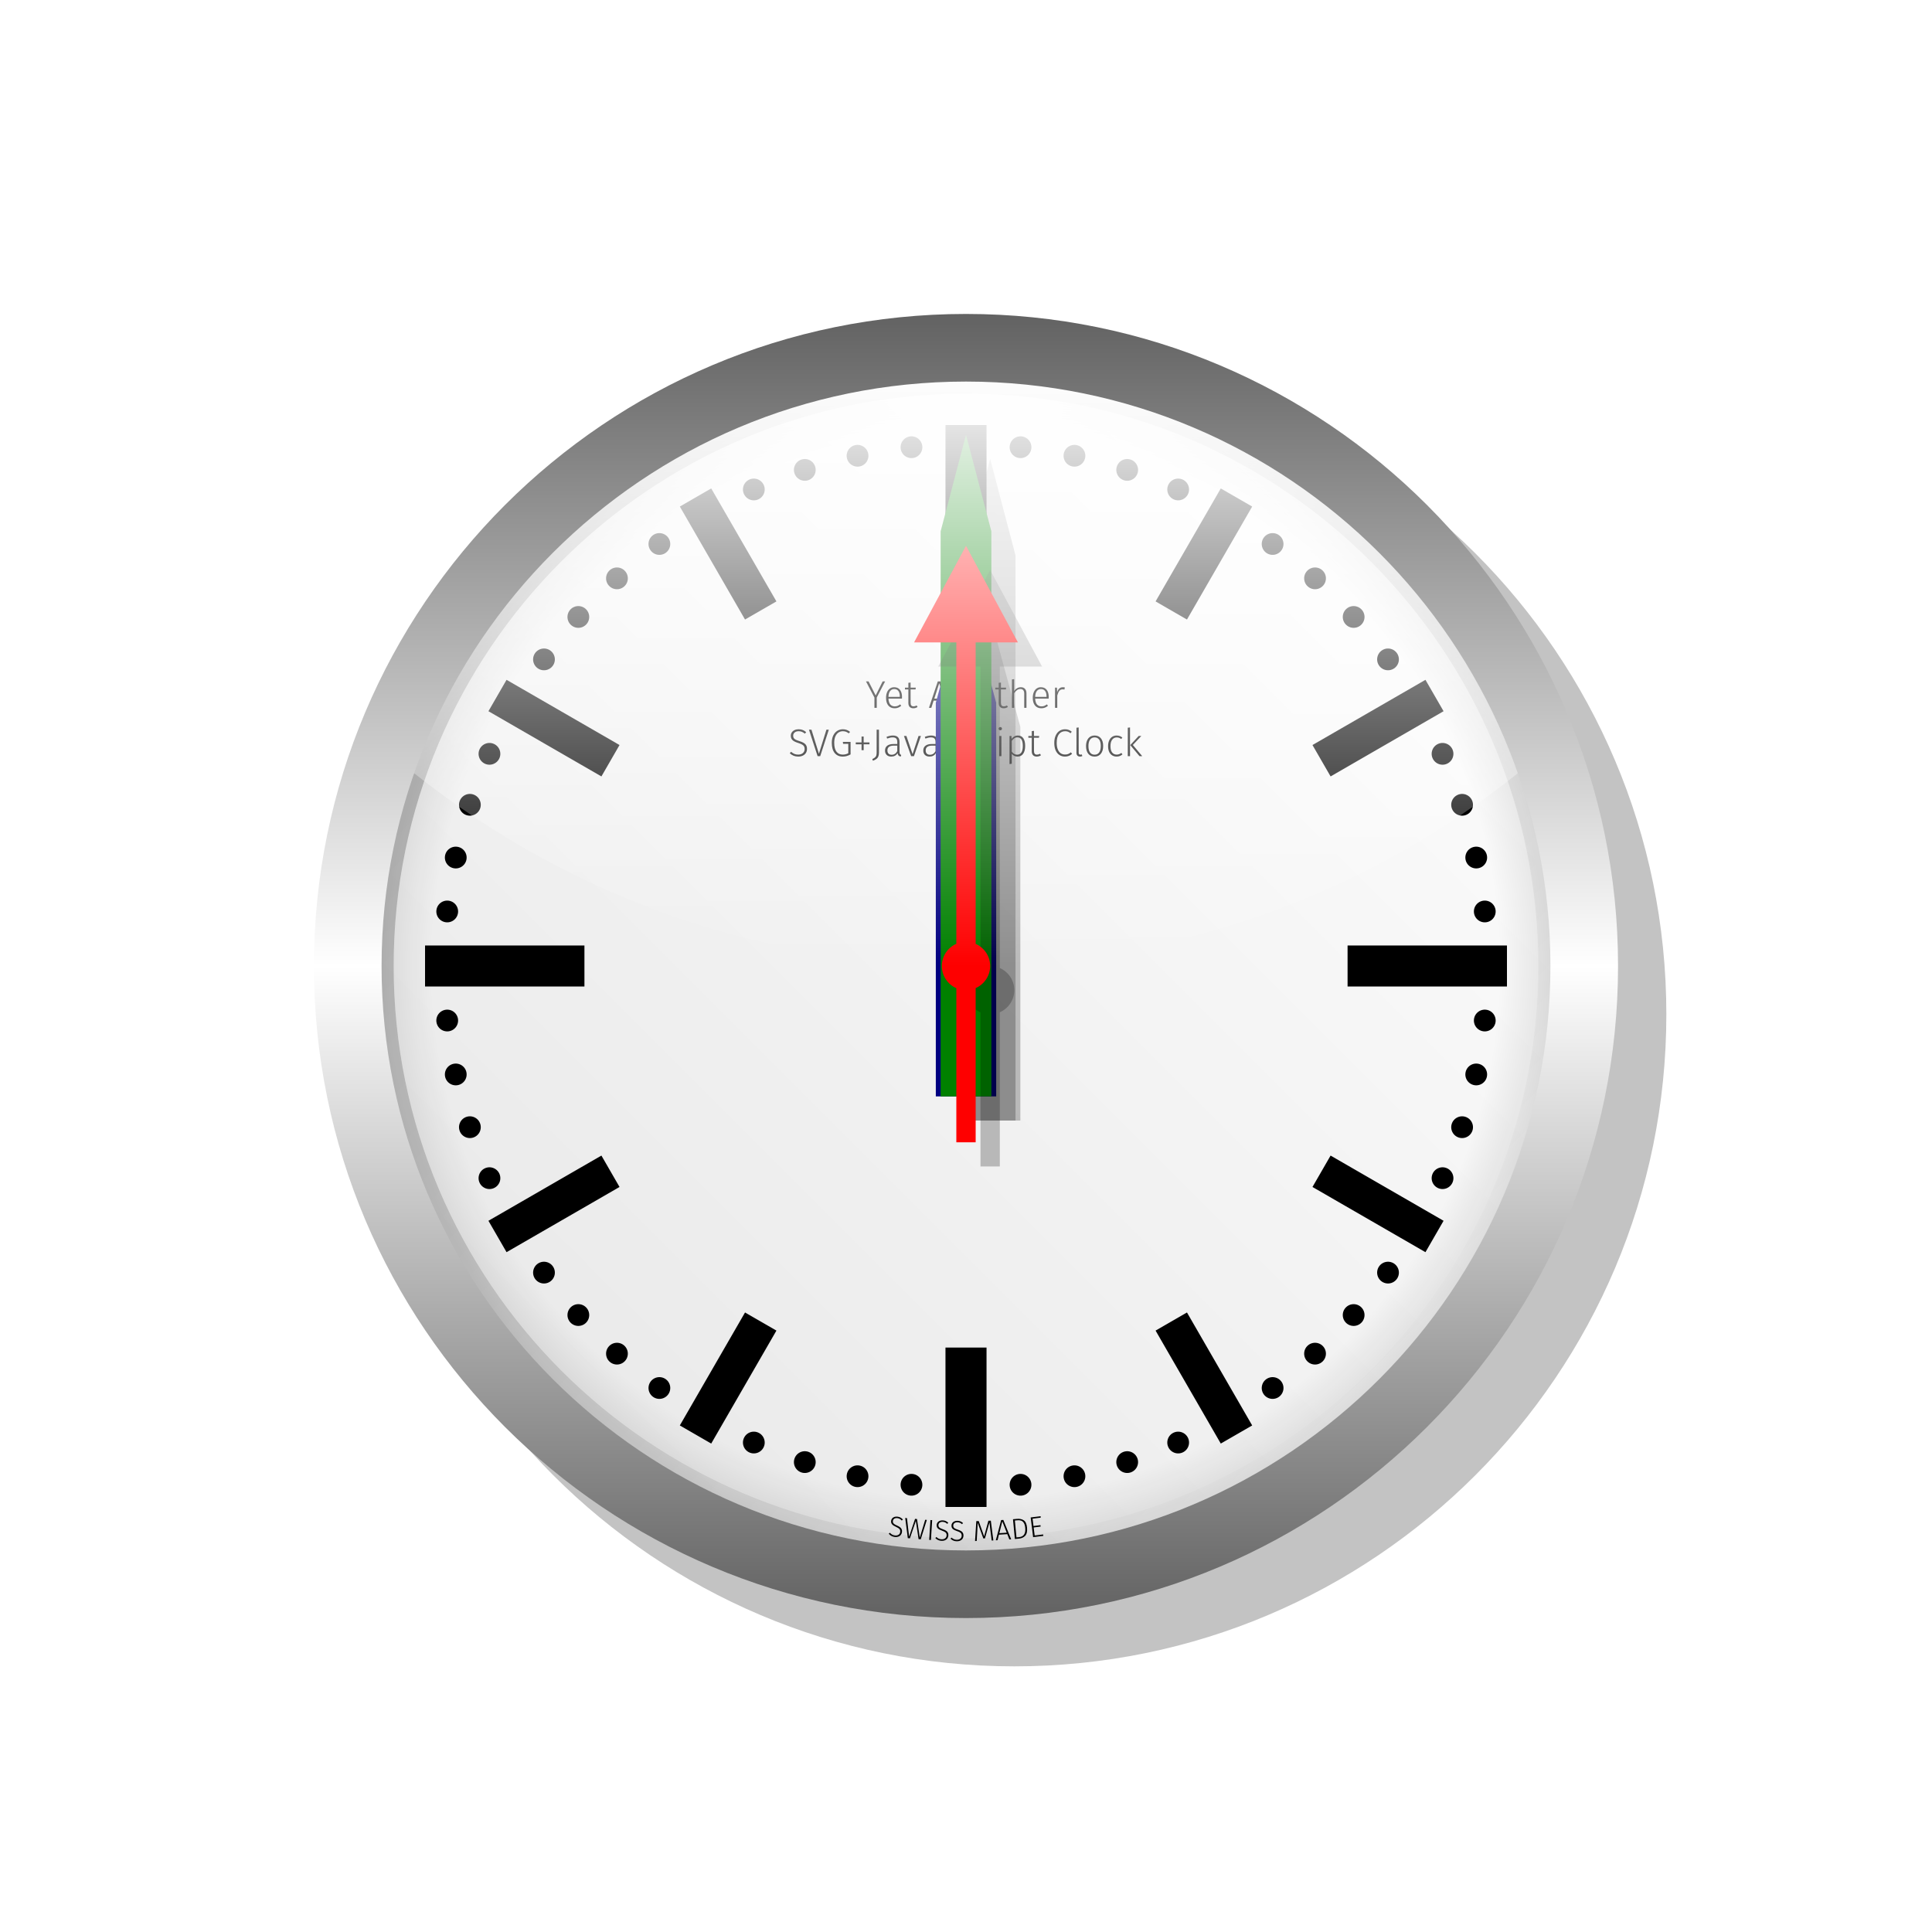 <?xml version="1.0" encoding="UTF-8" standalone="no"?>
<!-- Created with Inkscape (http://www.inkscape.org/) -->

<svg
   xmlns:dc="http://purl.org/dc/elements/1.1/"
   xmlns:cc="http://creativecommons.org/ns#"
   xmlns:rdf="http://www.w3.org/1999/02/22-rdf-syntax-ns#"
   xmlns:svg="http://www.w3.org/2000/svg"
   xmlns="http://www.w3.org/2000/svg"
   xmlns:xlink="http://www.w3.org/1999/xlink"
   xmlns:sodipodi="http://sodipodi.sourceforge.net/DTD/sodipodi-0.dtd"
   xmlns:inkscape="http://www.inkscape.org/namespaces/inkscape"
   width="100%"
   height="100%"
   viewBox="0 0 800 800"
   id="svg2"
   sodipodi:version="0.32"
   inkscape:version="0.92.4 (5da689c313, 2019-01-14)"
   version="1.0"
   sodipodi:docname="YA_SVG_JS_C.svg"
   inkscape:output_extension="org.inkscape.output.svg.inkscape"
   style="overflow:visible">
  <script
     xlink:href="math.min.js"
     id="library"
     type="text/javascript" />
  <script
     xlink:href="options_continuous.js"
     id="options"
     type="text/javascript" />
  <script
     xlink:href="engine_script.js"
     id="engine"
     type="text/javascript" />
  <defs
     id="gradients">
    <linearGradient
       id="linearGradient3211">
      <stop
         style="stop-color:#000000;stop-opacity:0;"
         offset="0"
         id="stop3213" />
      <stop
         id="stop3219"
         offset="0.884"
         style="stop-color:#000000;stop-opacity:0;" />
      <stop
         style="stop-color:#000000;stop-opacity:0.118;"
         offset="1"
         id="stop3215" />
    </linearGradient>
    <linearGradient
       id="linearGradient3192">
      <stop
         style="stop-color:#000000;stop-opacity:0.235;"
         offset="0"
         id="stop3194" />
      <stop
         style="stop-color:#000000;stop-opacity:0;"
         offset="1"
         id="stop3196" />
    </linearGradient>
    <linearGradient
       inkscape:collect="always"
       id="linearGradient4354">
      <stop
         style="stop-color:#ffffff;stop-opacity:1;"
         offset="0"
         id="stop4356" />
      <stop
         style="stop-color:#ffffff;stop-opacity:0;"
         offset="1"
         id="stop4358" />
    </linearGradient>
    <linearGradient
       id="linearGradient4339">
      <stop
         style="stop-color:#ffffff;stop-opacity:1;"
         offset="0"
         id="stop4341" />
      <stop
         style="stop-color:#e6e6e6;stop-opacity:1;"
         offset="1"
         id="stop4343" />
    </linearGradient>
    <linearGradient
       id="linearGradient3805">
      <stop
         style="stop-color:#626262;stop-opacity:1;"
         offset="0"
         id="stop3807" />
      <stop
         style="stop-color:#ffffff;stop-opacity:1;"
         offset="1"
         id="stop3809" />
    </linearGradient>
    <linearGradient
       inkscape:collect="always"
       xlink:href="#linearGradient3805"
       id="linearGradient3223"
       gradientUnits="userSpaceOnUse"
       gradientTransform="matrix(2.697,0,0,2.697,1746.339,190.339)"
       spreadMethod="reflect"
       x1="-499.254"
       y1="177.866"
       x2="-499.254"
       y2="77.745" />
    <filter
       inkscape:collect="always"
       id="filter3214">
      <feGaussianBlur
         inkscape:collect="always"
         stdDeviation="8.1"
         id="feGaussianBlur3216" />
    </filter>
    <linearGradient
       inkscape:collect="always"
       xlink:href="#linearGradient4339"
       id="linearGradient3218"
       gradientUnits="userSpaceOnUse"
       x1="-300.364"
       y1="-71.084"
       x2="-630.494"
       y2="259.046"
       gradientTransform="matrix(1.515,0,0,1.515,1104.918,257.661)" />
    <filter
       inkscape:collect="always"
       id="filter3259"
       x="-0.148"
       width="1.295"
       y="-0.02"
       height="1.041">
      <feGaussianBlur
         inkscape:collect="always"
         stdDeviation="1.785"
         id="feGaussianBlur3261" />
    </filter>
    <filter
       inkscape:collect="always"
       id="filter3295"
       x="-0.188"
       width="1.376"
       y="-0.02"
       height="1.04">
      <feGaussianBlur
         inkscape:collect="always"
         stdDeviation="2.272"
         id="feGaussianBlur3297" />
    </filter>
    <filter
       inkscape:collect="always"
       id="filter3319"
       x="-0.135"
       width="1.27"
       y="-0.021"
       height="1.042">
      <feGaussianBlur
         inkscape:collect="always"
         stdDeviation="2.138"
         id="feGaussianBlur3321" />
    </filter>
    <radialGradient
       inkscape:collect="always"
       xlink:href="#linearGradient3211"
       id="radialGradient3225"
       gradientUnits="userSpaceOnUse"
       cx="887.821"
       cy="174.786"
       fx="887.821"
       fy="174.786"
       r="66.239"
       gradientTransform="matrix(3.774,0,0,3.774,-3050.806,-359.677)" />
    <linearGradient
       inkscape:collect="always"
       xlink:href="#linearGradient3192"
       id="linearGradient3240"
       x1="1477.659"
       y1="-435.154"
       x2="1830.941"
       y2="-81.871"
       gradientUnits="userSpaceOnUse"
       gradientTransform="translate(-1254.406,658.406)" />
    <filter
       inkscape:collect="always"
       id="filter3242">
      <feGaussianBlur
         inkscape:collect="always"
         stdDeviation="2.5"
         id="feGaussianBlur3244" />
    </filter>
    <linearGradient
       inkscape:collect="always"
       xlink:href="#linearGradient4354"
       id="linearGradient3247"
       gradientUnits="userSpaceOnUse"
       gradientTransform="matrix(1.033,0,0,1.033,-251.376,-70.447)"
       x1="533.874"
       y1="116.624"
       x2="533.874"
       y2="358.639" />
  </defs>
  <sodipodi:namedview
     id="guides"
     pagecolor="#ffffff"
     bordercolor="#666666"
     borderopacity="1.0"
     inkscape:pageopacity="0.0"
     inkscape:pageshadow="2"
     inkscape:zoom="0.66492558"
     inkscape:cx="693.72379"
     inkscape:cy="346.67679"
     inkscape:document-units="px"
     inkscape:current-layer="clock"
     showgrid="false"
     borderlayer="true"
     inkscape:showpageshadow="false"
     inkscape:snap-guide="true"
     inkscape:snap-bbox="true"
     inkscape:object-paths="true"
     inkscape:object-nodes="true"
     inkscape:bbox-paths="true"
     inkscape:bbox-nodes="true"
     inkscape:snap-intersection-line-segments="true"
     inkscape:snap-center="true"
     inkscape:window-width="1792"
     inkscape:window-height="1051"
     inkscape:window-x="119"
     inkscape:window-y="-9"
     showguides="true"
     inkscape:guide-bbox="true"
     objecttolerance="4"
     gridtolerance="4"
     guidetolerance="4"
     inkscape:window-maximized="1"
     inkscape:snap-bbox-edge-midpoints="true"
     inkscape:snap-bbox-midpoints="true"
     inkscape:snap-intersection-paths="true"
     inkscape:snap-smooth-nodes="true"
     inkscape:snap-midpoints="true"
     inkscape:snap-object-midpoints="true"
     inkscape:snap-page="true"
     inkscape:snap-nodes="true"
     inkscape:snap-others="true"
     inkscape:snap-global="false" />
  <title
     id="TheTitle">Yet Another SVG+JavaScript Clock</title>
  <g
     inkscape:groupmode="layer"
     id="clock"
     inkscape:label="clock">
    <path
       inkscape:connector-curvature="0"
       style="fill:#000000;fill-opacity:0.235;filter:url(#filter3214)"
       id="clock_shade"
       d="m 690,420 c 0,149.04 -120.96,270 -270,270 -149.04,0 -270,-120.96 -270,-270 0,-149.04 120.96,-270 270,-270 149.04,0 270,120.96 270,270 z" />
    <path
       inkscape:connector-curvature="0"
       id="base"
       d="m 650,400 c 0,138 -112,250 -250,250 -138,0 -250,-112 -250,-250 0,-138 112,-250 250,-250 138,0 250,112 250,250 z"
       style="fill:url(#linearGradient3218);fill-opacity:1;fill-rule:nonzero;stroke:none;stroke-width:1.364;stroke-linecap:butt;stroke-linejoin:miter;stroke-miterlimit:4;stroke-dashoffset:0;stroke-opacity:1" />
    <path
       inkscape:connector-curvature="0"
       id="border_shade"
       d="m 400,150 c -138,0 -250,112 -250,250 0,138 112,250 250,250 138,0 250,-112 250,-250 0,-138 -112,-250 -250,-250 z m 0,13 c 130.824,-1e-5 237,106.176 237,237 0,130.824 -106.176,237 -237,237 -130.824,0 -237,-106.176 -237,-237 0,-130.824 106.176,-237 237,-237 z"
       style="opacity:1;fill:url(#linearGradient3240);fill-opacity:1;fill-rule:nonzero;stroke:none;stroke-width:2;stroke-linecap:butt;stroke-linejoin:miter;stroke-miterlimit:4;stroke-dasharray:none;stroke-dashoffset:0;stroke-opacity:1;filter:url(#filter3242)" />
    <g
       id="swiss_made">
      <path
         sodipodi:nodetypes="sssss"
         inkscape:connector-curvature="0"
         id="reference_circle"
         d="m 400,161.897 c -131.433,0 -238.103,106.67 -238.103,238.103 0,131.433 106.67,238.103 238.103,238.103 131.433,0 238.103,-106.67 238.103,-238.103 0,-131.433 -106.67,-238.103 -238.103,-238.103 z"
         style="overflow:visible;opacity:1;fill:none;fill-opacity:1;fill-rule:nonzero;stroke:none;stroke-width:0.5;stroke-linecap:butt;stroke-linejoin:miter;stroke-miterlimit:4;stroke-dasharray:none;stroke-dashoffset:0;stroke-opacity:1" />
      <path
         d="m 430.915,628.437 -3.346,0.414 0.376,3.037 2.894,-0.358 0.074,0.595 -2.894,0.358 0.413,3.335 3.513,-0.435 0.074,0.595 -4.228,0.523 -1.01,-8.158 4.144,-0.513 z m -9.83,0.492 q 1.696,-0.161 2.829,0.6 1.145,0.759 1.363,3.065 0.218,2.306 -0.769,3.339 -0.976,1.021 -2.517,1.166 l -1.756,0.166 -0.775,-8.183 z m -0.851,0.683 0.662,6.989 1.087,-0.103 q 2.879,-0.273 2.542,-3.833 -0.133,-1.41 -0.623,-2.123 -0.489,-0.713 -1.158,-0.903 -0.658,-0.203 -1.506,-0.123 z m -3.14,5.642 -3.449,0.222 -0.574,2.286 -0.73,0.047 2.213,-8.38 0.898,-0.058 3.259,8.027 -0.754,0.049 z m -0.231,-0.598 -1.828,-4.668 -1.226,4.865 z m -5.536,3.212 -0.696,0.022 -0.494,-3.923 q -0.299,-2.284 -0.423,-3.565 l -1.859,6.601 -0.684,0.021 -2.339,-6.47 q -0.024,1.165 -0.144,3.09 l -0.021,0.469 -0.237,3.969 -0.684,0.021 0.524,-8.24 0.996,-0.031 2.238,6.329 1.768,-6.454 1.008,-0.031 z m -14.899,-8.144 q 0.756,0.011 1.292,0.248 0.549,0.224 1.058,0.7 l -0.427,0.45 q -0.462,-0.403 -0.903,-0.59 -0.441,-0.187 -1.005,-0.195 -0.768,-0.012 -1.242,0.365 -0.474,0.365 -0.483,1.001 -0.007,0.432 0.157,0.722 0.176,0.279 0.58,0.513 0.405,0.222 1.157,0.462 0.812,0.264 1.312,0.56 0.5,0.296 0.769,0.756 0.269,0.46 0.259,1.156 -0.011,0.696 -0.355,1.231 -0.344,0.535 -0.973,0.825 -0.616,0.291 -1.432,0.278 -1.536,-0.023 -2.612,-1.072 l 0.415,-0.45 q 0.497,0.44 1.01,0.675 0.513,0.224 1.185,0.234 0.888,0.013 1.447,-0.446 0.571,-0.459 0.583,-1.263 0.008,-0.504 -0.179,-0.831 -0.175,-0.327 -0.592,-0.561 -0.404,-0.246 -1.157,-0.498 -1.254,-0.403 -1.786,-0.915 -0.532,-0.512 -0.519,-1.376 0.009,-0.576 0.316,-1.027 0.319,-0.463 0.863,-0.707 0.556,-0.256 1.264,-0.245 z m -6.081,-0.172 q 0.755,0.031 1.285,0.282 0.543,0.239 1.039,0.728 l -0.439,0.438 q -0.451,-0.415 -0.887,-0.613 -0.436,-0.198 -1,-0.222 -0.767,-0.032 -1.251,0.332 -0.483,0.352 -0.509,0.988 -0.018,0.432 0.138,0.726 0.168,0.283 0.567,0.528 0.399,0.233 1.145,0.492 0.805,0.286 1.296,0.594 0.492,0.309 0.748,0.776 0.257,0.467 0.228,1.162 -0.029,0.695 -0.387,1.221 -0.358,0.526 -0.994,0.799 -0.624,0.274 -1.439,0.24 -1.535,-0.064 -2.583,-1.14 l 0.427,-0.439 q 0.486,0.453 0.992,0.702 0.507,0.237 1.178,0.265 0.887,0.037 1.458,-0.408 0.583,-0.444 0.616,-1.247 0.021,-0.504 -0.157,-0.835 -0.166,-0.331 -0.577,-0.576 -0.398,-0.257 -1.143,-0.528 -1.243,-0.436 -1.762,-0.962 -0.519,-0.526 -0.483,-1.389 0.024,-0.576 0.343,-1.019 0.331,-0.455 0.881,-0.684 0.562,-0.241 1.27,-0.211 z m -4.868,8.115 -0.719,-0.044 0.507,-8.204 0.719,0.044 z m -4.222,-0.277 -0.896,-0.08 -1.133,-7.547 -2.452,7.227 -0.873,-0.078 -1.074,-8.349 0.729,0.065 0.883,7.657 2.464,-7.358 0.801,0.071 1.157,7.681 2.237,-7.378 0.681,0.061 z m -9.617,-9.374 q 0.75,0.093 1.258,0.385 0.521,0.282 0.976,0.81 l -0.473,0.401 q -0.416,-0.45 -0.835,-0.683 -0.419,-0.233 -0.978,-0.302 -0.762,-0.094 -1.274,0.23 -0.51,0.312 -0.588,0.943 -0.053,0.429 0.079,0.735 0.145,0.296 0.522,0.572 0.378,0.264 1.101,0.583 0.779,0.35 1.244,0.698 0.465,0.348 0.683,0.834 0.218,0.486 0.133,1.177 -0.085,0.691 -0.485,1.186 -0.4,0.495 -1.056,0.716 -0.644,0.223 -1.454,0.123 -1.524,-0.188 -2.482,-1.346 l 0.461,-0.403 q 0.447,0.49 0.932,0.78 0.486,0.278 1.153,0.36 0.881,0.109 1.486,-0.288 0.617,-0.395 0.715,-1.193 0.062,-0.5 -0.089,-0.845 -0.139,-0.344 -0.528,-0.621 -0.376,-0.288 -1.096,-0.619 -1.204,-0.535 -1.678,-1.102 -0.474,-0.566 -0.368,-1.424 0.07,-0.572 0.424,-0.988 0.367,-0.426 0.934,-0.61 0.58,-0.194 1.283,-0.108 z"
         style="font-style:normal;font-variant:normal;font-weight:300;font-stretch:normal;font-size:12px;line-height:1.25;font-family:'Fira Sans';-inkscape-font-specification:'Fira Sans Light';text-align:center;letter-spacing:0px;word-spacing:0px;text-anchor:middle;fill:#000000;fill-opacity:1;stroke:none"
         id="seal_text"
         inkscape:connector-curvature="0" />
    </g>
    <path
       inkscape:connector-curvature="0"
       d="m 381.897,184.713 a 4.5,4.5 0 0 1 -4.005,4.946 4.5,4.5 0 0 1 -4.946,-4.005 4.5,4.5 0 0 1 4.005,-4.946 4.5,4.5 0 0 1 4.946,4.005 z m -22.404,3.072 a 4.5,4.5 0 0 1 -3.466,5.337 4.5,4.5 0 0 1 -5.337,-3.466 4.5,4.5 0 0 1 3.466,-5.337 4.5,4.5 0 0 1 5.337,3.466 z m -21.961,5.397 a 4.5,4.5 0 0 1 -2.889,5.67 4.5,4.5 0 0 1 -5.67,-2.889 4.5,4.5 0 0 1 2.889,-5.67 4.5,4.5 0 0 1 5.67,2.889 z m -21.276,7.663 a 4.5,4.5 0 0 1 -2.281,5.941 4.5,4.5 0 0 1 -5.941,-2.281 4.5,4.5 0 0 1 2.281,-5.941 4.5,4.5 0 0 1 5.941,2.281 z m -39.577,21.763 a 4.5,4.5 0 0 1 -0.996,6.286 4.5,4.5 0 0 1 -6.286,-0.996 4.5,4.5 0 0 1 0.996,-6.286 4.5,4.5 0 0 1 6.286,0.996 z m -17.867,13.862 a 4.5,4.5 0 0 1 -0.333,6.355 4.5,4.5 0 0 1 -6.355,-0.333 4.5,4.5 0 0 1 0.333,-6.355 4.5,4.5 0 0 1 6.355,0.333 z m -16.32,15.654 a 4.5,4.5 0 0 1 0.333,6.355 4.5,4.5 0 0 1 -6.355,0.333 4.5,4.5 0 0 1 -0.333,-6.355 4.5,4.5 0 0 1 6.355,-0.333 z m -14.594,17.274 a 4.5,4.5 0 0 1 0.996,6.286 4.5,4.5 0 0 1 -6.286,0.996 4.5,4.5 0 0 1 -0.996,-6.286 4.5,4.5 0 0 1 6.286,-0.996 z m -23.393,38.636 a 4.5,4.5 0 0 1 2.281,5.941 4.5,4.5 0 0 1 -5.941,2.281 4.5,4.5 0 0 1 -2.281,-5.941 4.5,4.5 0 0 1 5.941,-2.281 z m -8.542,20.939 a 4.5,4.5 0 0 1 2.889,5.67 4.5,4.5 0 0 1 -5.67,2.889 4.5,4.5 0 0 1 -2.889,-5.67 4.5,4.5 0 0 1 5.67,-2.889 z m -6.307,21.717 a 4.5,4.5 0 0 1 3.466,5.337 4.5,4.5 0 0 1 -5.337,3.466 4.5,4.5 0 0 1 -3.466,-5.337 4.5,4.5 0 0 1 5.337,-3.466 z m -4.002,22.257 a 4.5,4.5 0 0 1 4.005,4.946 4.5,4.5 0 0 1 -4.946,4.005 4.5,4.5 0 0 1 -4.005,-4.946 4.5,4.5 0 0 1 4.946,-4.005 z m -0.941,45.156 a 4.5,4.5 0 0 1 4.946,4.005 4.5,4.5 0 0 1 -4.005,4.946 4.5,4.5 0 0 1 -4.946,-4.005 4.5,4.5 0 0 1 4.005,-4.946 z m 3.072,22.404 a 4.5,4.5 0 0 1 5.337,3.466 4.5,4.5 0 0 1 -3.466,5.337 4.5,4.5 0 0 1 -5.337,-3.466 4.5,4.5 0 0 1 3.466,-5.337 z m 5.397,21.961 a 4.5,4.5 0 0 1 5.67,2.889 4.5,4.5 0 0 1 -2.889,5.67 4.5,4.5 0 0 1 -5.67,-2.889 4.5,4.5 0 0 1 2.889,-5.67 z m 7.663,21.276 a 4.5,4.5 0 0 1 5.941,2.281 4.5,4.5 0 0 1 -2.281,5.941 4.5,4.5 0 0 1 -5.941,-2.281 4.5,4.5 0 0 1 2.281,-5.941 z m 21.763,39.577 a 4.5,4.5 0 0 1 6.286,0.996 4.5,4.5 0 0 1 -0.996,6.286 4.5,4.5 0 0 1 -6.286,-0.996 4.5,4.5 0 0 1 0.996,-6.286 z m 13.862,17.867 a 4.5,4.5 0 0 1 6.355,0.333 4.5,4.5 0 0 1 -0.333,6.355 4.5,4.5 0 0 1 -6.355,-0.333 4.5,4.5 0 0 1 0.333,-6.355 z m 15.654,16.32 a 4.5,4.5 0 0 1 6.355,-0.333 4.5,4.5 0 0 1 0.333,6.355 4.5,4.5 0 0 1 -6.355,0.333 4.5,4.5 0 0 1 -0.333,-6.355 z m 17.274,14.594 a 4.5,4.5 0 0 1 6.286,-0.996 4.5,4.5 0 0 1 0.996,6.286 4.5,4.5 0 0 1 -6.286,0.996 4.5,4.5 0 0 1 -0.996,-6.286 z m 38.636,23.393 a 4.5,4.5 0 0 1 5.941,-2.281 4.5,4.5 0 0 1 2.281,5.941 4.5,4.5 0 0 1 -5.941,2.281 4.5,4.5 0 0 1 -2.281,-5.941 z m 20.939,8.542 a 4.5,4.5 0 0 1 5.67,-2.889 4.5,4.5 0 0 1 2.889,5.67 4.5,4.5 0 0 1 -5.67,2.889 4.5,4.5 0 0 1 -2.889,-5.67 z m 21.717,6.307 a 4.5,4.5 0 0 1 5.337,-3.466 4.5,4.5 0 0 1 3.466,5.337 4.5,4.5 0 0 1 -5.337,3.466 4.5,4.5 0 0 1 -3.466,-5.337 z m 22.257,4.002 a 4.5,4.5 0 0 1 4.946,-4.005 4.5,4.5 0 0 1 4.005,4.946 4.5,4.5 0 0 1 -4.946,4.005 4.5,4.5 0 0 1 -4.005,-4.946 z m 45.156,0.941 a 4.5,4.5 0 0 1 4.005,-4.946 4.5,4.5 0 0 1 4.946,4.005 4.5,4.5 0 0 1 -4.005,4.946 4.5,4.5 0 0 1 -4.946,-4.005 z m 22.404,-3.072 a 4.5,4.5 0 0 1 3.466,-5.337 4.5,4.5 0 0 1 5.337,3.466 4.5,4.5 0 0 1 -3.466,5.337 4.5,4.5 0 0 1 -5.337,-3.466 z m 21.961,-5.397 a 4.5,4.5 0 0 1 2.889,-5.67 4.5,4.5 0 0 1 5.67,2.889 4.5,4.5 0 0 1 -2.889,5.67 4.5,4.5 0 0 1 -5.67,-2.889 z m 21.276,-7.663 a 4.5,4.5 0 0 1 2.281,-5.941 4.5,4.5 0 0 1 5.941,2.281 4.5,4.5 0 0 1 -2.281,5.941 4.5,4.5 0 0 1 -5.941,-2.281 z m 39.577,-21.763 a 4.5,4.5 0 0 1 0.996,-6.286 4.5,4.5 0 0 1 6.286,0.996 4.5,4.5 0 0 1 -0.996,6.286 4.5,4.5 0 0 1 -6.286,-0.996 z m 17.867,-13.862 a 4.5,4.5 0 0 1 0.333,-6.355 4.5,4.5 0 0 1 6.355,0.333 4.5,4.5 0 0 1 -0.333,6.355 4.5,4.5 0 0 1 -6.355,-0.333 z m 16.32,-15.654 a 4.5,4.5 0 0 1 -0.333,-6.355 4.5,4.5 0 0 1 6.355,-0.333 4.5,4.5 0 0 1 0.333,6.355 4.5,4.5 0 0 1 -6.355,0.333 z m 14.594,-17.274 a 4.5,4.5 0 0 1 -0.996,-6.286 4.5,4.5 0 0 1 6.286,-0.996 4.5,4.5 0 0 1 0.996,6.286 4.5,4.5 0 0 1 -6.286,0.996 z m 23.393,-38.636 a 4.5,4.5 0 0 1 -2.281,-5.941 4.5,4.5 0 0 1 5.941,-2.281 4.5,4.5 0 0 1 2.281,5.941 4.5,4.5 0 0 1 -5.941,2.281 z m 8.542,-20.939 a 4.5,4.5 0 0 1 -2.889,-5.67 4.5,4.5 0 0 1 5.67,-2.889 4.5,4.5 0 0 1 2.889,5.67 4.5,4.5 0 0 1 -5.67,2.889 z m 6.307,-21.717 a 4.5,4.5 0 0 1 -3.466,-5.337 4.5,4.5 0 0 1 5.337,-3.466 4.5,4.5 0 0 1 3.466,5.337 4.5,4.5 0 0 1 -5.337,3.466 z m 4.002,-22.257 a 4.5,4.5 0 0 1 -4.005,-4.946 4.5,4.5 0 0 1 4.946,-4.005 4.5,4.5 0 0 1 4.005,4.946 4.5,4.5 0 0 1 -4.946,4.005 z m 0.941,-45.156 a 4.5,4.5 0 0 1 -4.946,-4.005 4.5,4.5 0 0 1 4.005,-4.946 4.5,4.5 0 0 1 4.946,4.005 4.5,4.5 0 0 1 -4.005,4.946 z m -3.072,-22.404 a 4.5,4.5 0 0 1 -5.337,-3.466 4.5,4.5 0 0 1 3.466,-5.337 4.5,4.5 0 0 1 5.337,3.466 4.5,4.5 0 0 1 -3.466,5.337 z m -5.397,-21.961 a 4.5,4.5 0 0 1 -5.67,-2.889 4.5,4.5 0 0 1 2.889,-5.67 4.5,4.5 0 0 1 5.67,2.889 4.5,4.5 0 0 1 -2.889,5.67 z m -7.663,-21.276 a 4.5,4.5 0 0 1 -5.941,-2.281 4.5,4.5 0 0 1 2.281,-5.941 4.5,4.5 0 0 1 5.941,2.281 4.5,4.5 0 0 1 -2.281,5.941 z m -21.763,-39.577 a 4.5,4.5 0 0 1 -6.286,-0.996 4.5,4.5 0 0 1 0.996,-6.286 4.5,4.5 0 0 1 6.286,0.996 4.5,4.5 0 0 1 -0.996,6.286 z m -13.862,-17.867 a 4.5,4.5 0 0 1 -6.355,-0.333 4.5,4.5 0 0 1 0.333,-6.355 4.5,4.5 0 0 1 6.355,0.333 4.5,4.5 0 0 1 -0.333,6.355 z m -15.654,-16.32 a 4.5,4.5 0 0 1 -6.355,0.333 4.5,4.5 0 0 1 -0.333,-6.355 4.5,4.5 0 0 1 6.355,-0.333 4.5,4.5 0 0 1 0.333,6.355 z m -17.274,-14.594 a 4.5,4.5 0 0 1 -6.286,0.996 4.5,4.5 0 0 1 -0.996,-6.286 4.5,4.5 0 0 1 6.286,-0.996 4.5,4.5 0 0 1 0.996,6.286 z m -38.636,-23.393 a 4.5,4.5 0 0 1 -5.941,2.281 4.5,4.5 0 0 1 -2.281,-5.941 4.5,4.5 0 0 1 5.941,-2.281 4.5,4.5 0 0 1 2.281,5.941 z m -20.939,-8.542 a 4.5,4.5 0 0 1 -5.67,2.889 4.5,4.5 0 0 1 -2.889,-5.67 4.5,4.5 0 0 1 5.67,-2.889 4.5,4.5 0 0 1 2.889,5.67 z m -21.717,-6.307 a 4.5,4.5 0 0 1 -5.337,3.466 4.5,4.5 0 0 1 -3.466,-5.337 4.5,4.5 0 0 1 5.337,-3.466 4.5,4.5 0 0 1 3.466,5.337 z m -22.257,-4.002 a 4.5,4.5 0 0 1 -4.946,4.005 4.5,4.5 0 0 1 -4.005,-4.946 4.5,4.5 0 0 1 4.946,-4.005 4.5,4.5 0 0 1 4.005,4.946 z m -35.553,372.346 -10e-6,66 h 17 v -66 z m 100,-14.531 -13,7.5 27,46.781 13,-7.5 z m -183,0 -27,46.781 13,7.5 27,-46.781 z m 242.469,-64.969 -7.5,13 46.781,27 7.5,-13 z m -301.938,0 -46.781,27 7.5,13 46.781,-27 z m 308.969,-87 v 17 h 66 v -17 z m -382,0 v 17 h 66 v -17 z m 414.25,-110 -46.781,27 7.5,13 46.781,-27 z m -380.5,10e-6 -7.5,13 46.781,27 7.5,-13 z m 295.75,-79.25 -27,46.781 13,7.5 27,-46.781 z m -211,-1e-5 -13,7.5 27,46.781 13,-7.5 z m 97,-26.25 v 66 h 17 v -66 z"
       style="fill:#000000;fill-opacity:1;stroke-width:0.849"
       id="marks" />
    <path
       id="title_text"
       style="font-style:normal;font-variant:normal;font-weight:300;font-stretch:normal;font-size:16px;line-height:1.25;font-family:'Fira Sans';-inkscape-font-specification:'Fira Sans Light';text-align:center;letter-spacing:0px;word-spacing:0px;text-anchor:middle;fill:#000000;fill-opacity:1;stroke:none"
       d="m 467.917,313.106 h -0.928 v -11.776 l 0.928,-0.112 z m 1.168,-4.624 3.888,4.624 h -1.12 l -3.84,-4.576 3.504,-3.792 h 1.088 z m -6.716,-3.92 q 0.72,0 1.28,0.208 0.56,0.192 1.088,0.64 l -0.464,0.608 q -0.416,-0.336 -0.864,-0.496 -0.432,-0.16 -0.992,-0.16 -1.184,0 -1.888,0.928 -0.704,0.912 -0.704,2.672 0,1.744 0.688,2.624 0.704,0.88 1.888,0.88 0.56,0 1.008,-0.176 0.464,-0.176 0.928,-0.528 l 0.448,0.624 q -1.056,0.896 -2.4,0.896 -1.072,0 -1.872,-0.512 -0.8,-0.512 -1.248,-1.472 -0.432,-0.976 -0.432,-2.32 0,-1.328 0.432,-2.32 0.448,-1.008 1.248,-1.552 0.8,-0.544 1.856,-0.544 z m -9.109,0 q 1.664,0 2.592,1.152 0.944,1.136 0.944,3.184 0,2.032 -0.96,3.216 -0.944,1.168 -2.592,1.168 -1.664,0 -2.608,-1.152 -0.928,-1.168 -0.928,-3.2 0,-1.328 0.432,-2.32 0.432,-0.992 1.232,-1.52 0.8,-0.528 1.888,-0.528 z m 0,0.784 q -1.216,0 -1.888,0.912 -0.672,0.912 -0.672,2.672 0,1.744 0.656,2.656 0.672,0.912 1.888,0.912 1.216,0 1.888,-0.912 0.688,-0.912 0.688,-2.688 0,-1.744 -0.672,-2.64 -0.656,-0.912 -1.888,-0.912 z m -6.035,7.936 q -0.688,0 -1.088,-0.4 -0.4,-0.4 -0.4,-1.184 v -10.368 l 0.928,-0.112 v 10.448 q 0,0.816 0.672,0.816 0.352,0 0.592,-0.112 l 0.24,0.688 q -0.448,0.224 -0.944,0.224 z m -6.24,-11.312 q 0.912,0 1.536,0.256 0.64,0.24 1.28,0.752 l -0.512,0.64 q -0.56,-0.448 -1.072,-0.64 -0.512,-0.192 -1.168,-0.192 -1.552,0 -2.528,1.184 -0.96,1.184 -0.96,3.648 0,1.6 0.448,2.688 0.448,1.088 1.216,1.616 0.784,0.512 1.776,0.512 0.784,0 1.328,-0.224 0.544,-0.24 1.104,-0.688 l 0.496,0.624 q -1.2,1.136 -2.96,1.136 -1.28,0 -2.288,-0.656 -0.992,-0.656 -1.568,-1.92 -0.56,-1.28 -0.56,-3.088 0,-1.808 0.592,-3.072 0.592,-1.28 1.584,-1.92 1.008,-0.656 2.256,-0.656 z m -9.953,10.784 q -0.8,0.528 -1.76,0.528 -0.96,0 -1.504,-0.56 -0.544,-0.576 -0.544,-1.648 v -5.584 h -1.408 v -0.752 h 1.408 v -2 l 0.928,-0.112 v 2.112 h 2.16 l -0.112,0.752 h -2.048 v 5.536 q 0,0.736 0.304,1.104 0.304,0.352 0.928,0.352 0.64,0 1.28,-0.368 z m -9.572,-8.192 q 1.52,0 2.272,1.136 0.768,1.12 0.768,3.184 0,2.032 -0.816,3.216 -0.816,1.184 -2.352,1.184 -0.752,0 -1.36,-0.304 -0.608,-0.32 -1.024,-0.848 v 4.128 l -0.928,0.128 v -11.648 h 0.8 l 0.064,1.232 q 0.464,-0.672 1.12,-1.04 0.656,-0.368 1.456,-0.368 z m -0.304,7.936 q 1.152,0 1.76,-0.912 0.608,-0.912 0.608,-2.704 0,-3.552 -2.224,-3.552 -0.752,0 -1.312,0.384 -0.544,0.384 -1.04,1.056 v 4.464 q 0.864,1.264 2.208,1.264 z m -6.969,-11.44 q 0.32,0 0.512,0.192 0.192,0.192 0.192,0.48 0,0.288 -0.192,0.48 -0.192,0.192 -0.512,0.192 -0.304,0 -0.496,-0.192 -0.192,-0.192 -0.192,-0.48 0,-0.288 0.192,-0.48 0.192,-0.192 0.496,-0.192 z m 0.48,12.048 h -0.928 v -8.368 h 0.928 z m -3.634,-8.544 q 0.512,0 0.832,0.096 l -0.176,0.88 q -0.336,-0.096 -0.736,-0.096 -0.848,0 -1.36,0.624 -0.512,0.608 -0.864,1.92 v 5.12 h -0.928 v -8.368 h 0.8 l 0.08,1.872 q 0.64,-2.048 2.352,-2.048 z m -7.852,0 q 0.72,0 1.28,0.208 0.56,0.192 1.088,0.64 l -0.464,0.608 q -0.416,-0.336 -0.864,-0.496 -0.432,-0.16 -0.992,-0.16 -1.184,0 -1.888,0.928 -0.704,0.912 -0.704,2.672 0,1.744 0.688,2.624 0.704,0.88 1.888,0.88 0.56,0 1.008,-0.176 0.464,-0.176 0.928,-0.528 l 0.448,0.624 q -1.056,0.896 -2.4,0.896 -1.072,0 -1.872,-0.512 -0.8,-0.512 -1.248,-1.472 -0.432,-0.976 -0.432,-2.32 0,-1.328 0.432,-2.32 0.448,-1.008 1.248,-1.552 0.8,-0.544 1.856,-0.544 z m -8.913,-2.592 q 1.008,0 1.728,0.304 0.736,0.288 1.424,0.912 l -0.56,0.608 q -0.624,-0.528 -1.216,-0.768 -0.592,-0.24 -1.344,-0.24 -1.024,0 -1.648,0.512 -0.624,0.496 -0.624,1.344 0,0.576 0.224,0.96 0.24,0.368 0.784,0.672 0.544,0.288 1.552,0.592 1.088,0.336 1.76,0.72 0.672,0.384 1.04,0.992 0.368,0.608 0.368,1.536 0,0.928 -0.448,1.648 -0.448,0.72 -1.28,1.12 -0.816,0.4 -1.904,0.4 -2.048,0 -3.504,-1.376 l 0.544,-0.608 q 0.672,0.576 1.36,0.88 0.688,0.288 1.584,0.288 1.184,0 1.92,-0.624 0.752,-0.624 0.752,-1.696 0,-0.672 -0.256,-1.104 -0.24,-0.432 -0.8,-0.736 -0.544,-0.32 -1.552,-0.64 -1.68,-0.512 -2.4,-1.184 -0.72,-0.672 -0.72,-1.824 0,-0.768 0.4,-1.376 0.416,-0.624 1.136,-0.96 0.736,-0.352 1.68,-0.352 z m -5.956,9.28 q 0,0.656 0.16,0.944 0.176,0.288 0.544,0.432 l -0.208,0.656 q -0.576,-0.112 -0.896,-0.432 -0.304,-0.32 -0.4,-0.976 -0.864,1.408 -2.608,1.408 -1.2,0 -1.904,-0.672 -0.688,-0.688 -0.688,-1.824 0,-1.296 0.912,-2 0.928,-0.704 2.56,-0.704 h 1.6 v -0.816 q 0,-1.008 -0.448,-1.456 -0.448,-0.464 -1.488,-0.464 -0.96,0 -2.272,0.48 l -0.24,-0.704 q 1.408,-0.56 2.64,-0.56 2.736,0 2.736,2.656 z m -3.248,1.28 q 1.504,0 2.32,-1.472 v -2.304 h -1.456 q -1.28,0 -1.952,0.496 -0.672,0.496 -0.672,1.488 0,0.864 0.464,1.328 0.464,0.464 1.296,0.464 z m -6.622,0.576 h -1.152 l -2.992,-8.368 h 1.024 l 2.56,7.552 2.464,-7.552 h 0.992 z m -5.974,-1.856 q 0,0.656 0.16,0.944 0.176,0.288 0.544,0.432 l -0.208,0.656 q -0.576,-0.112 -0.896,-0.432 -0.304,-0.32 -0.4,-0.976 -0.864,1.408 -2.608,1.408 -1.2,0 -1.904,-0.672 -0.688,-0.688 -0.688,-1.824 0,-1.296 0.912,-2 0.928,-0.704 2.56,-0.704 h 1.6 v -0.816 q 0,-1.008 -0.448,-1.456 -0.448,-0.464 -1.488,-0.464 -0.96,0 -2.272,0.48 l -0.24,-0.704 q 1.408,-0.56 2.64,-0.56 2.736,0 2.736,2.656 z m -3.248,1.28 q 1.504,0 2.32,-1.472 v -2.304 h -1.456 q -1.28,0 -1.952,0.496 -0.672,0.496 -0.672,1.488 0,0.864 0.464,1.328 0.464,0.464 1.296,0.464 z m -5.264,-0.896 q 0,0.976 -0.256,1.584 -0.24,0.624 -0.768,1.024 -0.528,0.4 -1.472,0.768 l -0.256,-0.704 q 0.736,-0.32 1.12,-0.672 0.384,-0.336 0.528,-0.8 0.144,-0.48 0.144,-1.248 v -9.44 h 0.96 z m -6.326,-4.224 h 2.4 v 0.8 h -2.4 v 2.432 h -0.88 v -2.432 h -2.4 v -0.8 h 2.4 v -2.432 h 0.88 z m -8.627,-5.44 q 0.928,0 1.616,0.272 0.688,0.256 1.392,0.816 l -0.576,0.608 q -0.592,-0.464 -1.152,-0.672 -0.56,-0.208 -1.28,-0.208 -0.944,0 -1.76,0.496 -0.8,0.496 -1.312,1.584 -0.496,1.072 -0.496,2.72 0,2.448 0.928,3.664 0.928,1.216 2.592,1.216 1.28,0 2.304,-0.576 v -3.888 h -2.144 l -0.112,-0.8 h 3.2 v 5.184 q -1.568,0.896 -3.248,0.896 -2.096,0 -3.312,-1.456 -1.216,-1.456 -1.216,-4.24 0,-1.808 0.624,-3.072 0.64,-1.28 1.68,-1.904 1.056,-0.64 2.272,-0.64 z m -9.376,11.136 h -1.072 l -3.584,-10.96 h 1.04 l 3.088,9.968 3.104,-9.968 h 0.992 z m -8.953,-11.136 q 1.008,0 1.728,0.304 0.736,0.288 1.424,0.912 l -0.56,0.608 q -0.624,-0.528 -1.216,-0.768 -0.592,-0.24 -1.344,-0.24 -1.024,0 -1.648,0.512 -0.624,0.496 -0.624,1.344 0,0.576 0.224,0.96 0.24,0.368 0.784,0.672 0.544,0.288 1.552,0.592 1.088,0.336 1.76,0.72 0.672,0.384 1.04,0.992 0.368,0.608 0.368,1.536 0,0.928 -0.448,1.648 -0.448,0.72 -1.28,1.12 -0.816,0.4 -1.904,0.4 -2.048,0 -3.504,-1.376 l 0.544,-0.608 q 0.672,0.576 1.36,0.88 0.688,0.288 1.584,0.288 1.184,0 1.92,-0.624 0.752,-0.624 0.752,-1.696 0,-0.672 -0.256,-1.104 -0.24,-0.432 -0.8,-0.736 -0.544,-0.32 -1.552,-0.64 -1.68,-0.512 -2.4,-1.184 -0.72,-0.672 -0.72,-1.824 0,-0.768 0.4,-1.376 0.416,-0.624 1.136,-0.96 0.736,-0.352 1.68,-0.352 z m 109.421,-17.408 q 0.512,0 0.832,0.096 l -0.176,0.88 q -0.336,-0.096 -0.736,-0.096 -0.848,0 -1.36,0.624 -0.512,0.608 -0.864,1.92 v 5.12 h -0.928 v -8.368 h 0.8 l 0.08,1.872 q 0.64,-2.048 2.352,-2.048 z m -5.843,4.048 q 0,0.352 -0.032,0.672 h -5.584 q 0.08,1.632 0.768,2.432 0.704,0.784 1.84,0.784 0.656,0 1.152,-0.192 0.512,-0.208 1.104,-0.64 l 0.432,0.592 q -0.624,0.512 -1.28,0.768 -0.656,0.256 -1.456,0.256 -1.664,0 -2.608,-1.136 -0.944,-1.136 -0.944,-3.152 0,-1.328 0.4,-2.32 0.416,-1.008 1.168,-1.552 0.768,-0.56 1.776,-0.56 1.6,0 2.432,1.088 0.832,1.072 0.832,2.96 z m -0.912,-0.288 q 0,-1.408 -0.592,-2.192 -0.576,-0.8 -1.728,-0.8 -1.04,0 -1.68,0.8 -0.64,0.8 -0.704,2.432 h 4.704 z m -10.625,-3.76 q 1.12,0 1.712,0.688 0.608,0.672 0.608,1.872 v 5.984 h -0.928 v -5.856 q 0,-1.936 -1.568,-1.936 -0.8,0 -1.424,0.448 -0.624,0.448 -1.168,1.28 v 6.064 h -0.928 v -11.776 l 0.928,-0.112 v 4.896 q 1.136,-1.552 2.768,-1.552 z m -5.372,8.192 q -0.8,0.528 -1.76,0.528 -0.96,0 -1.504,-0.56 -0.544,-0.576 -0.544,-1.648 v -5.584 h -1.408 v -0.752 h 1.408 v -2 l 0.928,-0.112 v 2.112 h 2.16 l -0.112,0.752 h -2.048 v 5.536 q 0,0.736 0.304,1.104 0.304,0.352 0.928,0.352 0.64,0 1.28,-0.368 z m -10.053,-8.192 q 1.664,0 2.592,1.152 0.944,1.136 0.944,3.184 0,2.032 -0.96,3.216 -0.944,1.168 -2.592,1.168 -1.664,0 -2.608,-1.152 -0.928,-1.168 -0.928,-3.2 0,-1.328 0.432,-2.32 0.432,-0.992 1.232,-1.52 0.8,-0.528 1.888,-0.528 z m 0,0.784 q -1.216,0 -1.888,0.912 -0.672,0.912 -0.672,2.672 0,1.744 0.656,2.656 0.672,0.912 1.888,0.912 1.216,0 1.888,-0.912 0.688,-0.912 0.688,-2.688 0,-1.744 -0.672,-2.64 -0.656,-0.912 -1.888,-0.912 z m -8.481,-0.784 q 1.136,0 1.728,0.672 0.592,0.672 0.592,1.888 v 5.984 h -0.928 v -5.856 q 0,-1.008 -0.4,-1.472 -0.384,-0.464 -1.168,-0.464 -0.8,0 -1.424,0.448 -0.624,0.448 -1.168,1.28 v 6.064 h -0.928 v -8.368 h 0.8 l 0.08,1.408 q 0.528,-0.736 1.232,-1.152 0.72,-0.432 1.584,-0.432 z m -7.607,5.552 h -4.608 l -0.96,2.992 h -0.976 l 3.664,-10.96 h 1.2 l 3.648,10.96 h -1.008 z m -0.256,-0.816 -2.032,-6.368 -2.048,6.368 z m -11.009,3.456 q -0.8,0.528 -1.76,0.528 -0.96,0 -1.504,-0.56 -0.544,-0.576 -0.544,-1.648 v -5.584 h -1.408 v -0.752 h 1.408 v -2 l 0.928,-0.112 v 2.112 h 2.16 l -0.112,0.752 h -2.048 v 5.536 q 0,0.736 0.304,1.104 0.304,0.352 0.928,0.352 0.64,0 1.28,-0.368 z m -6.434,-4.144 q 0,0.352 -0.032,0.672 h -5.584 q 0.08,1.632 0.768,2.432 0.704,0.784 1.84,0.784 0.656,0 1.152,-0.192 0.512,-0.208 1.104,-0.64 l 0.432,0.592 q -0.624,0.512 -1.28,0.768 -0.656,0.256 -1.456,0.256 -1.664,0 -2.608,-1.136 -0.944,-1.136 -0.944,-3.152 0,-1.328 0.4,-2.32 0.416,-1.008 1.168,-1.552 0.768,-0.56 1.776,-0.56 1.6,0 2.432,1.088 0.832,1.072 0.832,2.96 z m -0.912,-0.288 q 0,-1.408 -0.592,-2.192 -0.576,-0.8 -1.728,-0.8 -1.04,0 -1.68,0.8 -0.64,0.8 -0.704,2.432 h 4.704 z m -9.548,0.496 v 4.288 h -0.96 v -4.272 l -3.504,-6.688 h 1.072 l 2.944,5.824 2.896,-5.824 h 1.024 z"
       inkscape:connector-curvature="0" />
    <g
       transform="translate(410,410)"
       id="hour_hand_shade">
      <path
         inkscape:connector-curvature="0"
         style="fill:#000000;fill-opacity:0.235;fill-rule:nonzero;stroke:none;stroke-width:0.5;stroke-linecap:butt;stroke-linejoin:miter;stroke-miterlimit:4;stroke-dashoffset:0;stroke-opacity:1;filter:url(#filter3259)"
         d="m -12.5,-109 v 163 h 25 v -163 l -12.5,-46 z"
         id="ShadeHour"
         inkscape:transform-center-y="-50.5" />
    </g>
    <g
       transform="translate(400,400)"
       id="hour_hand">
      <path
         sodipodi:nodetypes="cccccc"
         inkscape:connector-curvature="0"
         style="fill:#000080;fill-opacity:1;fill-rule:nonzero;stroke:none;stroke-width:0.5;stroke-linecap:butt;stroke-linejoin:miter;stroke-miterlimit:4;stroke-dashoffset:0;stroke-opacity:1"
         d="m -12.5,-109 v 163 h 25 v -163 l -12.5,-46 z"
         id="RotHour"
         inkscape:transform-center-y="-50.5" />
    </g>
    <g
       transform="translate(410,410)"
       id="minute_hand_shade">
      <path
         inkscape:connector-curvature="0"
         style="fill:#000000;fill-opacity:0.235;fill-rule:nonzero;stroke:none;stroke-width:0.5;stroke-linecap:butt;stroke-linejoin:miter;stroke-miterlimit:4;stroke-dashoffset:0;stroke-opacity:1;filter:url(#filter3295)"
         d="m -10.5,-180 10.5,-40 10.5,40 v 234 h -21 z"
         id="ShadeMinute"
         sodipodi:nodetypes="ccccc"
         inkscape:transform-center-y="-83" />
    </g>
    <g
       transform="translate(400,400)"
       id="minute_hand">
      <path
         inkscape:connector-curvature="0"
         style="fill:#008000;fill-opacity:1;fill-rule:nonzero;stroke:none;stroke-width:0.5;stroke-linecap:butt;stroke-linejoin:miter;stroke-miterlimit:4;stroke-dashoffset:0;stroke-opacity:1"
         d="m -10.5,-180 10.5,-40 10.5,40 v 234 h -21 z"
         id="RotMinute"
         sodipodi:nodetypes="cccccc"
         inkscape:transform-center-y="-83" />
    </g>
    <g
       transform="translate(410,410)"
       id="second_hand_shade">
      <path
         inkscape:connector-curvature="0"
         style="fill:#000000;fill-opacity:0.235;fill-rule:nonzero;stroke:none;stroke-width:0.5;stroke-linecap:butt;stroke-linejoin:miter;stroke-miterlimit:4;stroke-dashoffset:0;stroke-opacity:1;filter:url(#filter3319)"
         d="m 0,-174 -21.5,40 h 17.5 v 124.812 c -3.541,1.54 -6,5.082 -6,9.188 0,4.106 2.459,7.648 6,9.188 v 63.812 h 8 v -63.844 c 3.521,-1.548 6,-5.066 6,-9.156 0,-4.091 -2.479,-7.608 -6,-9.156 v -124.844 h 17.5 z"
         id="ShadeSecond"
         inkscape:transform-center-y="-50.5"
         sodipodi:nodetypes="csccsccccsccsc" />
    </g>
    <g
       transform="translate(400,400)"
       id="second_hand">
      <path
         inkscape:transform-center-y="-50.5"
         sodipodi:nodetypes="cccccccccccccc"
         inkscape:connector-curvature="0"
         id="RotSecond"
         d="m 0,-174 -21.5,40 h 17.5 v 124.812 c -3.541,1.54 -6,5.082 -6,9.188 0,4.106 2.459,7.648 6,9.188 v 63.812 h 8 v -63.844 c 3.521,-1.548 6,-5.066 6,-9.156 0,-4.091 -2.479,-7.608 -6,-9.156 v -124.844 h 17.5 z"
         style="overflow:visible;fill:#fe0000;fill-opacity:1;stroke:none;stroke-width:0.991" />
    </g>
    <g
       transform="translate(100,100)"
       id="cover">
      <circle
         r="250"
         cy="300"
         cx="300"
         style="fill:url(#radialGradient3225);fill-opacity:1;fill-rule:nonzero;stroke:none;stroke-width:7.548;stroke-linecap:butt;stroke-linejoin:miter;stroke-miterlimit:4;stroke-dasharray:none;stroke-dashoffset:0;stroke-opacity:1"
         id="glass" />
      <path
         inkscape:connector-curvature="0"
         style="fill:url(#linearGradient3247);fill-opacity:1;fill-rule:nonzero;stroke:none;stroke-width:0.5;stroke-linecap:butt;stroke-linejoin:miter;stroke-miterlimit:4;stroke-dasharray:none;stroke-dashoffset:0;stroke-opacity:1"
         d="m 300,50 c -108.096,0 -200.227,68.737 -235.055,164.858 63.725,53.103 145.681,85.075 235.055,85.075 89.383,0 171.327,-31.963 235.055,-85.075 -34.828,-96.121 -126.959,-164.858 -235.055,-164.858 z"
         id="gloss" />
    </g>
    <path
       inkscape:connector-curvature="0"
       id="border"
       d="m 400,130 c -149.04,0 -270,120.96 -270,270 3e-5,149.04 120.96,270 270,270 149.04,0 270,-120.96 270,-270 0,-149.04 -120.96,-270 -270,-270 z m 0,28 c 133.584,1e-5 242,108.416 242,242 10e-5,133.584 -108.416,242 -242,242 -133.584,0 -242,-108.416 -242,-242 1e-5,-133.584 108.416,-242 242,-242 z"
       style="opacity:1;fill:url(#linearGradient3223);fill-opacity:1;fill-rule:nonzero;stroke:none;stroke-width:0.5;stroke-linecap:butt;stroke-linejoin:miter;stroke-miterlimit:4;stroke-dasharray:none;stroke-dashoffset:0;stroke-opacity:1" />
  </g>
</svg>

